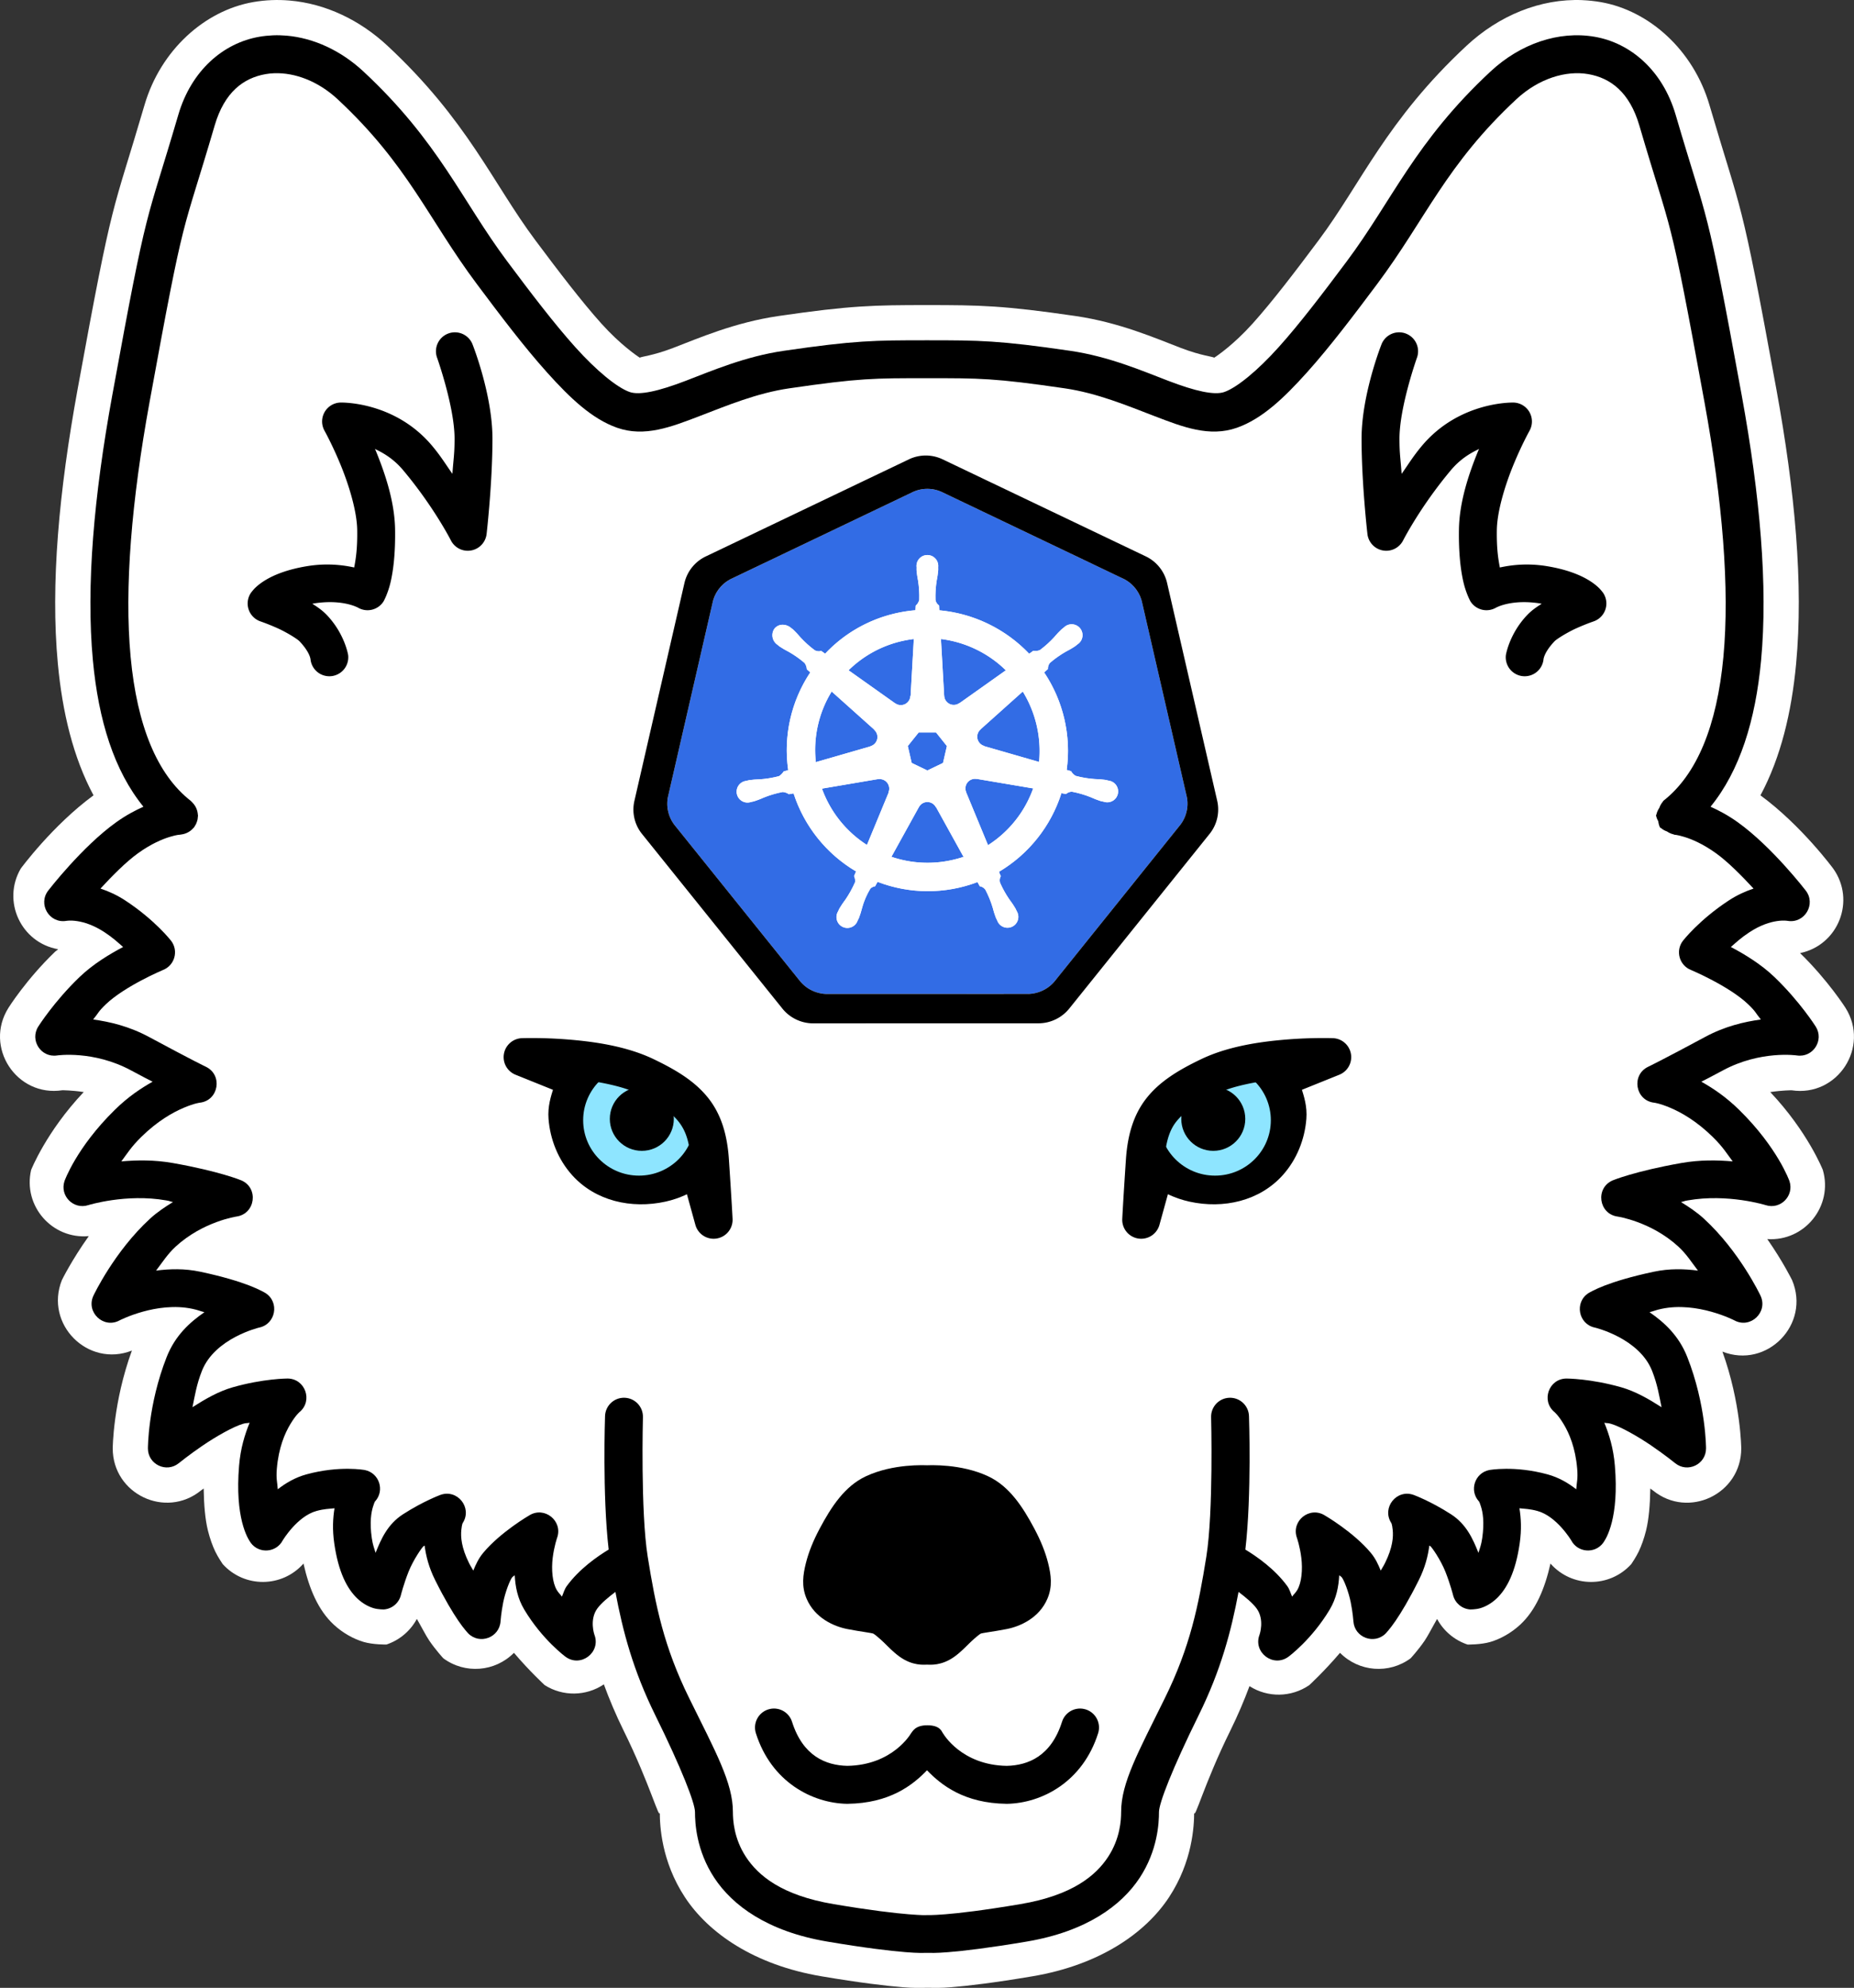 <?xml version="1.0" encoding="UTF-8" standalone="no"?>
<!-- Created with Inkscape (http://www.inkscape.org/) -->

<svg
   width="171.283mm"
   height="183.535mm"
   viewBox="0 0 171.283 183.535"
   version="1.1"
   id="svg1"
   xml:space="preserve"
   xmlns="http://www.w3.org/2000/svg"
   xmlns:svg="http://www.w3.org/2000/svg"><rect x="0" y="0" width="171.283" height="183.535" fill="#333333" stroke="none"/><defs
     id="defs1"><style
       id="style1">.cls-1{fill:#fff}.cls-2{fill:#326ce5}</style></defs><g
     id="g24"
     style="display:inline"
     transform="translate(-19.358,-54.615)"><path
       id="path41"
       style="display:inline;fill:#ffffff;fill-opacity:1;stroke:none;stroke-width:3.5;stroke-linecap:round;stroke-linejoin:round;stroke-dasharray:none;stroke-opacity:1"
       d="m 165.56,54.627 c -3.914,-0.163 -7.731,1.438 -10.707,4.205 -7.399,6.881 -9.752,12.725 -13.666,17.959 -2.157,2.884 -4.269,5.656 -6.109,7.703 -1.735,1.931 -3.307,3.002 -3.553,3.149 -0.079,-0.103 -1.168,-0.174 -3.057,-0.897 -2.381,-0.911 -5.681,-2.359 -9.758,-2.955 -6.655,-0.973 -8.843,-1.008 -13.711,-1.008 -4.868,0 -7.056,0.035 -13.711,1.008 -4.076,0.596 -7.377,2.044 -9.758,2.955 -1.889,0.723 -2.978,0.794 -3.056,0.897 -0.245,-0.147 -1.818,-1.218 -3.553,-3.149 -1.84,-2.047 -3.952,-4.819 -6.109,-7.703 -3.915,-5.234 -6.267,-11.078 -13.666,-17.959 -2.55,-2.372 -5.721,-3.887 -9.039,-4.168 -1.106,-0.094 -2.228,-0.052 -3.35,0.143 -4.487,0.777 -8.563,4.439 -10.046,9.498 -3.045,10.389 -2.836,7.9 -6.184,26.25 -1.72,9.429 -2.512,17.983 -1.825,25.338 0.418,4.476 1.413,8.647 3.295,12.153 -3.784,2.771 -6.719,6.759 -6.719,6.759 -1.761,3.009 0.021,6.851 3.455,7.451 -0.093,0.086 -0.191,0.138 -0.283,0.226 -2.669,2.562 -4.307,5.178 -4.307,5.178 -2.289,3.623 0.741,8.259 4.979,7.615 0,0 0.846,-0.002 1.971,0.166 -3.472,3.668 -4.86,7.193 -4.86,7.193 -0.769,3.32 1.935,6.419 5.328,6.108 -1.588,2.224 -2.487,4.062 -2.487,4.062 -1.618,4.065 2.395,8.101 6.469,6.506 -1.752,4.797 -1.771,9.037 -1.771,9.037 9.41e-4,4.209 4.885,6.534 8.152,3.881 0,0 0.224,-0.163 0.25,-0.183 0.023,1.514 0.138,2.865 0.394,3.889 0.192,0.768 0.429,1.407 0.672,1.92 0.242,0.513 0.689,1.166 0.689,1.166 2.003,2.22 5.493,2.198 7.467,-0.046 0.529,2.344 1.361,4.305 2.789,5.634 0.859,0.8 1.868,1.336 2.756,1.6 0.888,0.264 2.117,0.244 2.117,0.244 1.204,-0.403 2.209,-1.248 2.812,-2.365 0.378,0.648 0.842,1.555 1.139,1.991 0.612,0.898 1.308,1.646 1.308,1.646 1.999,1.473 4.775,1.257 6.522,-0.508 1.483,1.741 2.842,2.984 2.842,2.984 1.674,1.061 3.818,1.033 5.464,-0.072 0.508,1.383 1.105,2.805 1.835,4.285 2.432,4.927 3.334,8.415 3.334,7.5 0,1.259 0.144,4.559 2.32,7.867 2.176,3.309 6.402,6.253 12.611,7.301 3.609,0.609 5.974,0.885 7.518,1.01 1.046,0.084 1.355,0.056 2.259,0.054 0.904,-0.001 1.187,0.028 2.21,-0.054 1.544,-0.125 3.908,-0.401 7.517,-1.01 6.209,-1.048 10.436,-3.992 12.612,-7.301 2.176,-3.309 2.32,-6.609 2.32,-7.867 0,0.915 0.902,-2.573 3.334,-7.5 0.701,-1.42 1.283,-2.789 1.777,-4.12 1.692,1.08 3.867,1.043 5.522,-0.093 0,0 1.359,-1.243 2.842,-2.984 1.746,1.765 4.523,1.981 6.521,0.508 0,0 0.697,-0.748 1.309,-1.646 0.297,-0.435 0.761,-1.342 1.138,-1.99 0.603,1.117 1.609,1.962 2.813,2.365 0,0 1.23,0.019 2.117,-0.244 0.888,-0.264 1.897,-0.8 2.756,-1.599 1.428,-1.329 2.26,-3.291 2.789,-5.635 1.975,2.244 5.464,2.266 7.467,0.047 0,0 0.447,-0.653 0.689,-1.166 0.242,-0.513 0.48,-1.151 0.672,-1.92 0.256,-1.024 0.372,-2.374 0.395,-3.889 0.026,0.021 0.25,0.183 0.25,0.183 3.268,2.653 8.152,0.328 8.152,-3.881 0,0 -0.023,-4.186 -1.74,-8.943 4.122,1.622 8.161,-2.52 6.437,-6.6 0,0 -0.831,-1.695 -2.291,-3.789 3.461,0.228 6.097,-3.049 5.133,-6.38 0,0 -1.388,-3.525 -4.859,-7.193 1.125,-0.168 1.97,-0.166 1.97,-0.166 4.237,0.644 7.268,-3.992 4.979,-7.615 0,0 -1.608,-2.533 -4.193,-5.051 3.541,-0.731 5.161,-4.863 3.058,-7.805 0,0 -2.935,-3.987 -6.719,-6.759 1.883,-3.506 2.877,-7.677 3.295,-12.153 0.687,-7.355 -0.104,-15.909 -1.824,-25.338 -3.348,-18.35 -3.139,-15.861 -6.184,-26.25 -1.483,-5.06 -5.56,-8.721 -10.047,-9.498 -0.561,-0.097 -1.122,-0.156 -1.681,-0.18 z" /></g><g
     id="layer3"
     style="display:inline"
     transform="translate(-19.358,-54.615)"><path
       id="path1"
       style="stroke-linecap:round;stroke-linejoin:round"
       d="m 44.566,57.877 c -0.42,0.017 -0.838,0.061 -1.253,0.133 -3.321,0.575 -6.28,3.105 -7.483,7.209 -3.074,10.488 -2.762,7.591 -6.105,25.918 -1.688,9.253 -2.428,17.576 -1.785,24.453 0.516,5.522 1.955,10.18 4.669,13.507 -0.766,0.343 -1.596,0.777 -2.519,1.437 -3.151,2.251 -6.262,6.287 -6.262,6.287 -0.992,1.25 0.069,3.067 1.645,2.817 0,0 1.489,-0.297 3.539,1.046 0.778,0.51 1.217,0.929 1.719,1.365 -1.256,0.662 -2.778,1.577 -4.029,2.778 -2.356,2.262 -3.811,4.57 -3.811,4.57 -0.802,1.268 0.259,2.891 1.742,2.666 0,0 3.349,-0.497 6.836,1.381 1.487,0.801 1.161,0.61 1.988,1.041 -1.087,0.613 -2.257,1.387 -3.498,2.605 -3.563,3.497 -4.643,6.573 -4.643,6.573 -0.454,1.362 0.834,2.66 2.199,2.218 0,0 3.501,-1.089 7.201,-0.436 0.457,0.081 0.228,0.074 0.621,0.152 -0.708,0.438 -1.425,0.901 -2.117,1.535 -3.306,3.03 -5.221,7.088 -5.221,7.088 -0.743,1.535 0.924,3.117 2.418,2.296 0,0 3.411,-1.761 6.715,-1.06 0.547,0.116 0.668,0.198 1.112,0.311 -1.358,0.933 -2.71,2.163 -3.49,4.142 -1.741,4.42 -1.731,8.438 -1.731,8.438 8.4e-4,1.473 1.71,2.286 2.854,1.358 0,0 0.937,-0.76 2.187,-1.613 1.25,-0.853 2.865,-1.769 3.748,-2.022 0.352,-0.1 0.288,-0.027 0.608,-0.1 -0.448,1.094 -0.84,2.352 -0.975,3.965 -0.199,2.388 -0.008,4.068 0.277,5.209 0.143,0.571 0.308,1.005 0.457,1.32 0.149,0.315 0.351,0.605 0.351,0.605 0.773,1.03 2.355,0.901 2.951,-0.24 0,0 1.334,-2.225 3.117,-2.711 0.713,-0.194 1.137,-0.191 1.662,-0.248 -0.143,0.903 -0.212,1.937 -0.019,3.266 0.379,2.61 1.17,4.172 2.158,5.092 0.494,0.46 1.027,0.732 1.469,0.864 0.442,0.131 0.955,0.119 0.955,0.119 0.754,-0.055 1.388,-0.589 1.57,-1.322 0,0 0.256,-1.014 0.703,-2.146 0.447,-1.132 1.276,-2.298 1.393,-2.373 0.056,-0.036 0.042,-0.017 0.097,-0.051 0.127,0.956 0.382,2.004 0.979,3.197 0.896,1.792 1.615,2.974 2.131,3.731 0.516,0.757 0.92,1.18 0.92,1.18 1.062,1.063 2.882,0.382 2.984,-1.117 0,0 0.055,-0.794 0.248,-1.758 0.193,-0.963 0.622,-2.063 0.834,-2.317 0.058,-0.069 0.157,-0.107 0.228,-0.181 0.058,1.039 0.252,2.122 0.887,3.18 1.67,2.784 3.806,4.345 3.806,4.345 1.411,1.034 3.299,-0.414 2.666,-2.045 0,0 -0.482,-1.381 0.275,-2.414 0.361,-0.492 1.012,-1.031 1.669,-1.528 0.681,3.636 1.632,7.229 3.681,11.381 2.444,4.952 3.67,8.122 3.67,8.94 0,1.009 0.116,3.543 1.785,6.08 1.669,2.537 4.897,4.948 10.438,5.883 3.538,0.597 5.816,0.862 7.238,0.977 1.215,0.098 1.635,0.068 1.987,0.067 0.352,-0.001 0.757,0.03 1.958,-0.067 1.422,-0.115 3.7,-0.38 7.238,-0.977 5.54,-0.935 8.768,-3.345 10.437,-5.883 1.669,-2.537 1.785,-5.07 1.785,-6.08 0,-0.817 1.226,-3.987 3.67,-8.94 2.049,-4.152 3,-7.745 3.681,-11.381 0.656,0.497 1.308,1.036 1.668,1.528 0.757,1.032 0.275,2.414 0.275,2.414 -0.633,1.631 1.255,3.079 2.666,2.045 0,0 2.136,-1.562 3.806,-4.345 0.634,-1.057 0.829,-2.141 0.887,-3.18 0.071,0.074 0.171,0.112 0.228,0.181 0.212,0.254 0.641,1.353 0.834,2.317 0.193,0.963 0.248,1.758 0.248,1.758 0.103,1.499 1.922,2.18 2.984,1.117 0,0 0.404,-0.423 0.92,-1.18 0.516,-0.757 1.235,-1.938 2.131,-3.731 0.597,-1.193 0.851,-2.242 0.978,-3.197 0.055,0.035 0.042,0.015 0.098,0.051 0.117,0.075 0.945,1.241 1.393,2.373 0.447,1.132 0.703,2.146 0.703,2.146 0.183,0.734 0.816,1.267 1.57,1.322 0,0 0.513,0.013 0.955,-0.119 0.442,-0.131 0.975,-0.404 1.469,-0.864 0.988,-0.92 1.779,-2.482 2.158,-5.092 0.193,-1.329 0.123,-2.363 -0.019,-3.266 0.524,0.057 0.949,0.054 1.662,0.249 1.783,0.486 3.117,2.71 3.117,2.71 0.596,1.141 2.179,1.27 2.951,0.24 0,0 0.203,-0.29 0.351,-0.605 0.149,-0.315 0.315,-0.75 0.457,-1.32 0.285,-1.141 0.476,-2.821 0.277,-5.209 -0.134,-1.613 -0.527,-2.871 -0.975,-3.965 0.32,0.073 0.256,-6.9e-4 0.608,0.1 0.883,0.252 2.498,1.168 3.748,2.022 1.25,0.853 2.187,1.613 2.187,1.613 1.143,0.929 2.853,0.116 2.854,-1.358 0,0 0.011,-4.017 -1.731,-8.438 -0.78,-1.98 -2.132,-3.21 -3.49,-4.142 0.444,-0.112 0.565,-0.195 1.112,-0.311 3.304,-0.701 6.715,1.06 6.715,1.06 1.494,0.82 3.16,-0.762 2.417,-2.296 0,0 -1.914,-4.058 -5.22,-7.088 -0.692,-0.634 -1.409,-1.097 -2.117,-1.535 0.393,-0.078 0.164,-0.072 0.621,-0.152 3.701,-0.653 7.201,0.436 7.201,0.436 1.365,0.442 2.653,-0.857 2.199,-2.218 0,0 -1.079,-3.076 -4.643,-6.573 -1.241,-1.218 -2.412,-1.992 -3.498,-2.605 0.827,-0.431 0.501,-0.24 1.989,-1.041 3.487,-1.878 6.836,-1.381 6.836,-1.381 1.484,0.226 2.545,-1.398 1.743,-2.666 0,0 -1.454,-2.308 -3.811,-4.57 -1.251,-1.201 -2.773,-2.115 -4.029,-2.778 0.502,-0.436 0.94,-0.855 1.719,-1.365 2.05,-1.343 3.539,-1.046 3.539,-1.046 1.576,0.25 2.637,-1.567 1.645,-2.817 0,0 -3.111,-4.036 -6.262,-6.287 -0.923,-0.659 -1.753,-1.094 -2.519,-1.437 2.714,-3.327 4.153,-7.984 4.669,-13.507 0.643,-6.878 -0.098,-15.201 -1.785,-24.453 -3.343,-18.327 -3.031,-15.429 -6.106,-25.918 -1.203,-4.104 -4.161,-6.634 -7.482,-7.209 -3.321,-0.575 -6.866,0.642 -9.619,3.203 -6.973,6.486 -9.09,11.922 -13.279,17.523 -2.165,2.894 -4.313,5.725 -6.295,7.93 -1.982,2.205 -3.869,3.734 -5.019,4.141 -0.916,0.324 -2.7,-0.081 -5.168,-1.026 -2.468,-0.945 -5.51,-2.255 -9.066,-2.775 -6.581,-0.962 -8.373,-0.973 -13.24,-0.973 -4.867,0 -6.66,0.011 -13.24,0.973 -3.556,0.52 -6.598,1.83 -9.067,2.775 C 80.225,90.726 78.442,91.131 77.525,90.807 76.375,90.4 74.488,88.871 72.506,86.666 70.524,84.461 68.376,81.63 66.211,78.736 62.021,73.135 59.905,67.698 52.932,61.213 50.867,59.292 48.356,58.126 45.828,57.906 45.407,57.869 44.986,57.859 44.566,57.877 Z m 0.136,3.499 c 1.894,-0.067 4.048,0.727 5.847,2.4 6.515,6.06 8.373,11.061 12.859,17.058 2.173,2.905 4.36,5.798 6.494,8.172 2.134,2.375 4.145,4.282 6.457,5.099 2.546,0.9 5.021,-0.076 7.584,-1.057 2.563,-0.981 5.326,-2.14 8.322,-2.578 6.501,-0.95 7.868,-0.937 12.734,-0.937 4.866,0 6.233,-0.013 12.735,0.937 2.996,0.438 5.759,1.597 8.322,2.578 2.563,0.981 5.038,1.957 7.584,1.057 2.312,-0.818 4.323,-2.725 6.457,-5.099 2.134,-2.375 4.321,-5.267 6.494,-8.172 4.486,-5.998 6.344,-10.999 12.86,-17.058 2.056,-1.912 4.574,-2.676 6.64,-2.318 2.066,0.358 3.818,1.672 4.719,4.746 3.105,10.595 2.682,7.259 6.021,25.562 1.653,9.062 2.339,17.137 1.744,23.5 -0.595,6.364 -2.454,10.875 -5.553,13.291 -0.016,0.026 -0.031,0.053 -0.045,0.08 -0.143,0.168 -0.253,0.362 -0.324,0.571 -0.126,0.182 -0.217,0.387 -0.267,0.603 -0.013,0.028 -0.025,0.056 -0.037,0.084 0.039,0.193 0.111,0.378 0.211,0.547 0.02,0.198 0.073,0.392 0.158,0.572 0.026,0.016 0.053,0.031 0.08,0.045 0.168,0.142 0.36,0.252 0.568,0.323 0.183,0.127 0.389,0.218 0.606,0.268 0.027,0.013 0.055,0.025 0.083,0.037 0,0 0.215,-0.012 0.899,0.195 0.684,0.207 1.702,0.628 2.92,1.498 1.124,0.803 2.42,2.123 3.487,3.275 -0.728,0.242 -1.505,0.585 -2.291,1.1 -2.761,1.809 -4.238,3.726 -4.238,3.726 -0.706,0.924 -0.33,2.267 0.752,2.691 0,0 3.52,1.479 5.291,3.178 0.717,0.688 0.66,0.783 1.162,1.391 -1.533,0.214 -3.304,0.616 -5.166,1.619 -4.006,2.157 -5.244,2.746 -5.244,2.746 -1.584,0.754 -1.197,3.111 0.545,3.318 0,0 0.48,0.042 1.492,0.469 1.012,0.427 2.424,1.22 3.926,2.693 0.942,0.924 1.302,1.538 1.844,2.258 -1.416,-0.119 -3.007,-0.157 -4.76,0.152 -4.323,0.763 -6.324,1.6 -6.324,1.6 -1.629,0.699 -1.306,3.098 0.45,3.342 0,0 3.085,0.454 5.615,2.773 0.745,0.683 1.223,1.451 1.812,2.217 -1.259,-0.16 -2.616,-0.208 -4.086,0.104 -2.119,0.45 -3.568,0.905 -4.515,1.267 -0.948,0.362 -1.506,0.701 -1.506,0.701 -1.329,0.847 -0.949,2.881 0.596,3.192 0,0 4.08,0.966 5.275,4 0.496,1.26 0.651,2.283 0.871,3.349 -1.151,-0.738 -2.396,-1.461 -3.713,-1.838 -2.825,-0.807 -5.061,-0.811 -5.061,-0.811 -1.634,-7.5e-4 -2.378,2.039 -1.127,3.09 0,0 0.339,0.261 0.852,1.111 0.513,0.85 1.092,2.185 1.254,4.129 0.08,0.962 -0.049,1.249 -0.086,1.894 -0.735,-0.568 -1.584,-1.084 -2.658,-1.377 -3.06,-0.835 -5.383,-0.398 -5.383,-0.398 -1.333,0.267 -1.867,1.885 -0.953,2.892 0,0 0.025,-0.038 0.19,0.475 0.165,0.513 0.333,1.433 0.117,2.924 -0.093,0.64 -0.226,0.944 -0.349,1.353 -0.504,-1.263 -1.102,-2.639 -2.541,-3.565 -1.885,-1.212 -3.442,-1.781 -3.442,-1.781 -1.564,-0.569 -2.964,1.161 -2.082,2.572 0,0 0.084,0.063 0.145,0.67 0.061,0.606 0.011,1.6 -0.721,3.064 -0.171,0.342 -0.232,0.389 -0.387,0.68 -0.227,-0.558 -0.481,-1.118 -0.912,-1.635 -1.611,-1.933 -4.26,-3.463 -4.26,-3.463 -1.407,-0.871 -3.125,0.516 -2.57,2.074 0,0 0.278,0.786 0.408,1.854 0.13,1.068 0.033,2.279 -0.383,2.972 -0.158,0.263 -0.306,0.368 -0.469,0.602 -0.152,-0.33 -0.217,-0.659 -0.455,-0.984 -1.158,-1.579 -2.799,-2.713 -3.865,-3.362 0.59,-5.033 0.336,-12.32 0.336,-12.32 -0.03,-0.967 -0.838,-1.726 -1.805,-1.696 -0.967,0.03 -1.726,0.838 -1.695,1.805 0,0 0.225,8.706 -0.441,12.865 -0.725,4.524 -1.484,8.31 -3.84,13.082 -2.458,4.979 -4.031,7.805 -4.031,10.488 0,0.741 -0.086,2.451 -1.209,4.158 -1.123,1.707 -3.276,3.54 -8.096,4.354 -3.462,0.584 -5.647,0.833 -6.938,0.937 -1.291,0.104 -1.691,0.072 -1.691,0.072 -0.045,0.013 -0.401,0.032 -1.691,-0.072 -1.291,-0.104 -3.476,-0.353 -6.938,-0.937 -4.82,-0.813 -6.973,-2.647 -8.096,-4.354 -1.123,-1.707 -1.209,-3.417 -1.209,-4.158 0,-2.683 -1.574,-5.509 -4.031,-10.488 -2.356,-4.773 -3.115,-8.558 -3.84,-13.082 -0.667,-4.158 -0.441,-12.865 -0.441,-12.865 0.031,-0.967 -0.728,-1.775 -1.695,-1.805 h -5.16e-4 c -0.967,-0.031 -1.775,0.728 -1.805,1.695 0,0 -0.254,7.287 0.336,12.32 -1.066,0.648 -2.707,1.783 -3.865,3.362 -0.238,0.325 -0.304,0.654 -0.455,0.984 -0.163,-0.233 -0.311,-0.338 -0.469,-0.602 -0.416,-0.693 -0.513,-1.905 -0.383,-2.972 0.13,-1.067 0.408,-1.854 0.408,-1.854 0.554,-1.559 -1.164,-2.945 -2.57,-2.074 0,0 -2.649,1.53 -4.26,3.463 -0.431,0.517 -0.685,1.077 -0.912,1.635 -0.155,-0.291 -0.216,-0.338 -0.387,-0.68 -0.732,-1.464 -0.782,-2.458 -0.721,-3.064 0.061,-0.606 0.145,-0.67 0.145,-0.67 0.882,-1.411 -0.518,-3.141 -2.082,-2.572 0,0 -1.557,0.57 -3.442,1.781 -1.439,0.925 -2.037,2.302 -2.541,3.565 -0.123,-0.409 -0.257,-0.714 -0.35,-1.354 -0.216,-1.491 -0.047,-2.41 0.117,-2.923 0.165,-0.513 0.19,-0.475 0.19,-0.475 0.914,-1.007 0.38,-2.626 -0.953,-2.892 0,0 -2.322,-0.436 -5.383,0.398 -1.074,0.293 -1.923,0.809 -2.658,1.377 -0.037,-0.645 -0.166,-0.933 -0.086,-1.894 0.162,-1.944 0.741,-3.279 1.254,-4.129 0.513,-0.85 0.852,-1.111 0.852,-1.111 1.251,-1.051 0.507,-3.091 -1.127,-3.09 0,0 -2.236,0.004 -5.06,0.811 -1.317,0.376 -2.562,1.1 -3.713,1.838 0.22,-1.066 0.375,-2.09 0.871,-3.349 1.195,-3.035 5.276,-4 5.276,-4 1.545,-0.311 1.924,-2.344 0.596,-3.192 0,0 -0.558,-0.339 -1.506,-0.701 -0.948,-0.362 -2.397,-0.818 -4.516,-1.267 -1.47,-0.312 -2.827,-0.264 -4.086,-0.104 0.589,-0.766 1.068,-1.534 1.812,-2.217 2.53,-2.319 5.615,-2.773 5.615,-2.773 1.755,-0.244 2.078,-2.643 0.449,-3.342 0,0 -2.001,-0.837 -6.324,-1.6 -1.753,-0.309 -3.343,-0.27 -4.759,-0.152 0.542,-0.72 0.902,-1.334 1.843,-2.258 1.501,-1.474 2.914,-2.266 3.926,-2.693 1.012,-0.427 1.492,-0.469 1.492,-0.469 1.742,-0.208 2.129,-2.564 0.545,-3.318 0,0 -1.238,-0.589 -5.244,-2.746 -1.862,-1.003 -3.632,-1.405 -5.166,-1.619 0.503,-0.608 0.445,-0.703 1.162,-1.391 1.77,-1.699 5.291,-3.178 5.291,-3.178 1.082,-0.425 1.457,-1.767 0.752,-2.691 0,0 -1.477,-1.917 -4.238,-3.726 -0.786,-0.515 -1.563,-0.858 -2.291,-1.1 1.066,-1.153 2.362,-2.472 3.487,-3.275 1.218,-0.87 2.236,-1.291 2.92,-1.498 0.684,-0.207 0.899,-0.195 0.899,-0.195 0.046,-0.005 0.093,-0.013 0.138,-0.022 0.023,-0.003 0.046,-0.007 0.069,-0.011 0.432,-0.064 0.824,-0.286 1.1,-0.624 0.01,-0.006 0.02,-0.011 0.03,-0.017 0.026,-0.041 0.051,-0.082 0.073,-0.125 0.042,-0.062 0.08,-0.127 0.114,-0.194 0.032,-0.07 0.06,-0.142 0.083,-0.215 0.025,-0.07 0.045,-0.142 0.06,-0.215 0.013,-0.076 0.021,-0.154 0.024,-0.231 0.007,-0.046 0.012,-0.092 0.015,-0.139 -0.004,-0.01 -0.009,-0.02 -0.013,-0.03 -0.02,-0.437 -0.203,-0.85 -0.513,-1.158 -0.016,-0.017 -0.032,-0.033 -0.048,-0.049 -0.032,-0.035 -0.065,-0.069 -0.099,-0.101 -3.098,-2.416 -4.958,-6.927 -5.553,-13.291 -0.595,-6.364 0.091,-14.438 1.744,-23.5 3.339,-18.303 2.916,-14.967 6.021,-25.562 0.901,-3.074 2.653,-4.388 4.719,-4.746 0.258,-0.045 0.523,-0.072 0.794,-0.082 z" /><path
       style="stroke-linecap:round;stroke-linejoin:round"
       d="m 90.33,212.443 c -0.921,0.292 -1.431,1.276 -1.139,2.197 1.43,4.512 5.213,6.454 8.406,6.516 0.019,3.1e-4 0.038,3.1e-4 0.057,0 3.91,-0.051 6.027,-1.727 7.346,-3.096 1.318,1.369 3.436,3.045 7.346,3.096 0.019,3.1e-4 0.038,3.1e-4 0.057,0 3.193,-0.062 6.976,-2.004 8.406,-6.516 0.292,-0.921 -0.218,-1.905 -1.139,-2.197 -0.921,-0.292 -1.905,0.217 -2.197,1.139 -1.006,3.175 -3.121,4.023 -5.105,4.07 -4.216,-0.067 -5.877,-2.988 -5.877,-2.988 -0.006,-0.005 -0.013,-0.011 -0.019,-0.016 -0.139,-0.233 -0.309,-0.744 -1.456,-0.743 -1.147,0.002 -1.355,0.597 -1.504,0.758 0,0 -1.661,2.921 -5.877,2.988 -1.984,-0.047 -4.099,-0.896 -5.105,-4.07 -0.292,-0.921 -1.276,-1.431 -2.197,-1.139 z"
       id="path7" /><path
       style="display:inline;stroke-linecap:round;stroke-linejoin:round"
       d="m 99.355,179.273 c -1.956,0.914 -3.199,2.812 -4.293,4.875 -0.547,1.031 -0.994,2.102 -1.256,3.16 -0.262,1.058 -0.42,2.127 0.072,3.275 0.765,1.784 2.513,2.553 3.764,2.797 1.251,0.244 2.261,0.352 2.41,0.428 0.068,0.034 0.491,0.359 0.92,0.773 0.429,0.414 0.877,0.9 1.477,1.336 1.214,0.883 2.272,0.75 2.551,0.75 0.279,2e-5 1.337,0.133 2.551,-0.75 0.599,-0.436 1.047,-0.922 1.477,-1.336 0.429,-0.414 0.852,-0.739 0.92,-0.773 0.149,-0.075 1.159,-0.184 2.41,-0.428 1.251,-0.244 2.999,-1.013 3.764,-2.797 0.492,-1.148 0.334,-2.217 0.072,-3.275 -0.262,-1.058 -0.709,-2.129 -1.256,-3.16 -1.094,-2.063 -2.337,-3.961 -4.293,-4.875 -2.529,-1.182 -5.435,-1.015 -5.632,-1.015 -0.197,1.6e-4 -3.121,-0.17 -5.657,1.015 z"
       id="path17"
       transform="translate(0,11.642)" /><path
       style="stroke-linecap:round;stroke-linejoin:round"
       d="m 60.766,85.41 a 1.75,1.75 0 0 0 -1.02,2.254 c 0,0 1.607,4.52 1.607,7.453 0,1.469 -0.104,1.85 -0.199,3.246 -0.618,-0.873 -1.062,-1.62 -1.871,-2.584 -3.497,-4.166 -8.486,-3.998 -8.486,-3.998 a 1.75,1.75 0 0 0 -1.459,2.602 c 0,0 0.743,1.332 1.504,3.191 0.761,1.86 1.489,4.24 1.516,5.971 0.027,1.744 -0.134,2.705 -0.279,3.463 -1.117,-0.244 -2.591,-0.408 -4.338,-0.123 -1.804,0.295 -3.036,0.793 -3.855,1.287 -0.41,0.247 -0.714,0.491 -0.934,0.701 -0.219,0.21 -0.42,0.488 -0.42,0.488 a 1.75,1.75 0 0 0 0.893,2.627 c 0,0 0.719,0.244 1.57,0.627 0.852,0.383 1.832,0.994 2.033,1.207 1.007,1.064 1.02,1.695 1.02,1.695 A 1.75,1.75 0 0 0 50,117.039 a 1.75,1.75 0 0 0 1.52,-1.953 c 0,0 -0.307,-1.932 -1.949,-3.668 -0.416,-0.439 -0.883,-0.76 -1.354,-1.053 0.047,-0.008 0.04,-0.019 0.088,-0.027 2.736,-0.447 4.168,0.402 4.168,0.402 a 1.75,1.75 0 0 0 2.328,-0.613 c 0,0 0.394,-0.706 0.639,-1.754 0.245,-1.048 0.453,-2.612 0.418,-4.881 -0.04,-2.568 -0.932,-5.183 -1.775,-7.242 -0.043,-0.105 -0.043,-0.08 -0.086,-0.182 0.863,0.406 1.767,0.96 2.607,1.961 2.834,3.375 4.41,6.479 4.41,6.479 a 1.75,1.75 0 0 0 3.299,-0.594 c 0,0 0.541,-4.683 0.541,-8.797 0,-4.078 -1.832,-8.686 -1.832,-8.686 a 1.75,1.75 0 0 0 -2.256,-1.021 z m 88.469,0 a 1.75,1.75 0 0 0 -2.256,1.021 c 0,0 -1.832,4.607 -1.832,8.686 -1e-5,4.114 0.541,8.797 0.541,8.797 a 1.75,1.75 0 0 0 3.299,0.594 c 0,0 1.577,-3.103 4.41,-6.479 0.84,-1.001 1.745,-1.555 2.607,-1.961 -0.043,0.102 -0.043,0.077 -0.086,0.182 -0.843,2.059 -1.736,4.674 -1.775,7.242 -0.035,2.269 0.173,3.833 0.418,4.881 0.245,1.048 0.639,1.754 0.639,1.754 a 1.75,1.75 0 0 0 2.328,0.613 c 0,0 1.432,-0.849 4.168,-0.402 0.048,0.008 0.041,0.019 0.088,0.027 -0.47,0.292 -0.938,0.613 -1.354,1.053 -1.642,1.736 -1.949,3.668 -1.949,3.668 a 1.75,1.75 0 0 0 1.52,1.953 1.75,1.75 0 0 0 1.953,-1.521 c 0,0 0.013,-0.631 1.02,-1.695 0.201,-0.213 1.182,-0.824 2.033,-1.207 0.852,-0.383 1.57,-0.627 1.57,-0.627 a 1.75,1.75 0 0 0 0.893,-2.627 c 0,0 -0.201,-0.278 -0.42,-0.488 -0.219,-0.21 -0.524,-0.454 -0.934,-0.701 -0.82,-0.494 -2.051,-0.993 -3.855,-1.287 -1.747,-0.285 -3.221,-0.121 -4.338,0.123 -0.146,-0.758 -0.306,-1.719 -0.279,-3.463 0.027,-1.731 0.754,-4.111 1.516,-5.971 0.761,-1.86 1.504,-3.191 1.504,-3.191 a 1.75,1.75 0 0 0 -1.459,-2.602 c 0,0 -4.989,-0.168 -8.486,3.998 -0.809,0.964 -1.253,1.711 -1.871,2.584 -0.095,-1.396 -0.199,-1.777 -0.199,-3.246 0,-2.933 1.607,-7.453 1.607,-7.453 a 1.75,1.75 0 0 0 -1.02,-2.254 z"
       id="path9" /><g
       id="g5"
       style="display:inline"><path
         style="display:inline;stroke-linecap:round;stroke-linejoin:round"
         d="m 75.188,149.801 c -0.628,0.024 -1.184,0.412 -1.424,0.992 0,0 -0.249,0.601 -0.484,1.355 -0.236,0.755 -0.521,1.601 -0.438,2.664 0.136,1.734 0.811,3.457 2.02,4.791 1.956,2.161 4.991,2.868 7.912,2.223 2.491,-0.55 3.889,-2.053 3.889,-2.053 0.318,-0.36 0.458,-0.842 0.383,-1.316 -0.403,-2.542 -1.073,-4.908 -2.996,-6.547 -1.923,-1.639 -4.748,-2.265 -8.861,-2.109 z m 59.598,0 c -4.113,-0.156 -6.938,0.471 -8.861,2.109 -1.923,1.639 -2.595,4.005 -2.998,6.547 -0.075,0.474 0.066,0.957 0.385,1.316 0,0 1.397,1.502 3.889,2.053 2.921,0.645 5.956,-0.062 7.912,-2.223 1.208,-1.334 1.884,-3.057 2.02,-4.791 0.083,-1.063 -0.202,-1.909 -0.438,-2.664 -0.236,-0.755 -0.484,-1.355 -0.484,-1.355 -0.24,-0.58 -0.796,-0.968 -1.424,-0.992 z"
         id="path19"
         transform="matrix(1.089,0,0,1.089,-9.291,-10.673)" /><path
         id="path4"
         d="m 83.546,158.043 c 0,2.825 -2.309,5.115 -5.156,5.115 -2.848,0 -5.156,-2.29 -5.156,-5.115 0,-2.825 2.309,-5.115 5.156,-5.115 2.848,0 5.156,2.29 5.156,5.115 z m 42.907,0 c 0,2.825 2.309,5.115 5.156,5.115 2.848,0 5.156,-2.29 5.156,-5.115 0,-2.825 -2.309,-5.115 -5.156,-5.115 -2.848,0 -5.156,2.29 -5.156,5.115 z"
         style="display:inline;fill:#8ee5ff;stroke-width:8.29;stroke-linecap:round;stroke-linejoin:round" /><path
         id="path4-36"
         transform="matrix(0.445,0,0,0.445,43.769,87.591)"
         d="m 85.034,158.043 c 0,3.661 -2.975,6.628 -6.644,6.628 -3.669,0 -6.644,-2.967 -6.644,-6.628 0,-3.661 2.975,-6.628 6.644,-6.628 3.669,0 6.644,2.967 6.644,6.628 z m 105.351,0 c 0,3.661 2.975,6.628 6.644,6.628 3.669,0 6.644,-2.967 6.644,-6.628 0,-3.661 -2.975,-6.628 -6.644,-6.628 -3.669,0 -6.644,2.967 -6.644,6.628 z"
         style="display:inline;fill:#000000;stroke-width:8.29;stroke-linecap:round;stroke-linejoin:round" /><path
         style="display:inline;stroke-linecap:round;stroke-linejoin:round"
         d="m 70.547,147.945 a 1.608,1.608 0 0 0 -0.539,3.098 l 4.34,1.748 a 1.608,1.608 0 0 0 2.092,-0.889 1.608,1.608 0 0 0 0.061,-0.32 c 1.397,0.23 2.777,0.536 3.812,1.029 1.852,0.882 2.926,1.638 3.547,2.432 0.597,0.764 0.899,1.689 1.021,3.25 a 1.608,1.608 0 0 0 -0.758,1.338 l 1.146,4.148 a 1.608,1.608 0 0 0 3.154,-0.506 c 0,0 -0.063,-1.323 -0.311,-5.043 -0.136,-2.036 -0.624,-3.765 -1.721,-5.168 -1.096,-1.403 -2.653,-2.379 -4.699,-3.354 -2.287,-1.089 -5.012,-1.472 -7.221,-1.65 -2.208,-0.178 -3.926,-0.113 -3.926,-0.113 z m 68.812,0 c 0,0 -1.717,-0.065 -3.926,0.113 -2.208,0.178 -4.934,0.561 -7.221,1.65 -2.046,0.974 -3.601,1.951 -4.697,3.354 -1.096,1.403 -1.587,3.132 -1.723,5.168 -0.248,3.72 -0.311,5.043 -0.311,5.043 a 1.608,1.608 0 0 0 3.154,0.506 l 1.146,-4.148 a 1.608,1.608 0 0 0 -0.689,-1.76 c 0.147,-1.269 0.422,-2.146 0.955,-2.828 0.621,-0.794 1.695,-1.55 3.547,-2.432 1.089,-0.518 2.553,-0.83 4.021,-1.059 a 1.608,1.608 0 0 0 -0.148,0.35 1.608,1.608 0 0 0 2.092,0.889 l 4.34,-1.748 a 1.608,1.608 0 0 0 -0.541,-3.098 z"
         id="path5-3-1"
         transform="matrix(1.089,0,0,1.089,-9.255,-10.645)" /></g></g><g
     id="layer4"
     style="display:inline"
     transform="translate(-19.358,-54.615)"><g
       id="g10"
       transform="matrix(0.237,0,0,0.237,77.747,96.567)"><path
         d="m 134.358,126.466 a 3.59,3.59 0 0 0 -0.855,-0.065 3.685,3.685 0 0 0 -1.425,0.37 3.725,3.725 0 0 0 -1.803,4.825 l -0.026,0.037 8.528,20.603 a 43.53,43.53 0 0 0 17.595,-22.102 l -21.976,-3.714 z m -34.194,2.92 a 3.72,3.72 0 0 0 -3.568,-2.894 3.656,3.656 0 0 0 -0.733,0.065 l -0.037,-0.045 -21.785,3.698 a 43.695,43.695 0 0 0 17.54,21.946 l 8.442,-20.4 -0.066,-0.08 a 3.683,3.683 0 0 0 0.207,-2.29 z m 18.245,8 a 3.718,3.718 0 0 0 -6.557,0.008 h -0.018 l -10.713,19.372 a 43.637,43.637 0 0 0 23.815,1.225 q 2.197,-0.5 4.292,-1.2 L 118.49,137.385 Z m 33.914,-45 -16.483,14.753 0.009,0.047 a 3.725,3.725 0 0 0 1.46,6.395 l 0.02,0.089 21.35,6.15 A 44.278,44.278 0 0 0 152.323,92.388 Z M 121.7,94.039 a 3.725,3.725 0 0 0 5.913,2.84 l 0.065,0.027 18.036,-12.788 a 43.85,43.85 0 0 0 -25.287,-12.19 l 1.253,22.105 z m -19.1,2.921 a 3.72,3.72 0 0 0 5.904,-2.85 l 0.092,-0.043 1.253,-22.14 a 44.682,44.682 0 0 0 -4.501,0.776 43.467,43.467 0 0 0 -20.937,11.409 l 18.154,12.869 z m -9.678,16.729 a 3.72,3.72 0 0 0 1.462,-6.396 l 0.018,-0.088 -16.574,-14.824 a 43.454,43.454 0 0 0 -6.168,27.51 l 21.245,-6.13 z m 16.098,6.512 6.114,2.94 6.096,-2.934 1.514,-6.581 -4.219,-5.276 h -6.79 l -4.231,5.268 z"
         class="cls-2"
         id="path1-6" /><path
         d="M 216.208,133.167 198.786,57.492 c -0.949,-3.964 -3.625,-7.294 -7.293,-9.073 l -70.521,-33.67 c -3.702,-1.766 -8.003,-1.766 -11.705,0 L 38.76,48.437 c -3.669,1.778 -6.346,5.107 -7.295,9.072 l -17.394,75.673 c -0.429,1.913 -0.43,3.897 -0.004,5.81 0.126,0.583 0.29,1.157 0.491,1.718 0.34,0.958 0.791,1.873 1.343,2.726 0.239,0.365 0.491,0.72 0.765,1.064 l 48.804,60.678 c 0.213,0.264 0.448,0.505 0.681,0.75 0.766,0.815 1.63,1.532 2.574,2.133 1.193,0.751 2.494,1.317 3.857,1.677 1.118,0.306 2.271,0.465 3.43,0.473 h 0.759 l 77.504,-0.018 c 0.471,-0.002 0.942,-0.03 1.41,-0.083 0.672,-0.076 1.336,-0.202 1.989,-0.378 0.468,-0.123 0.929,-0.271 1.381,-0.442 0.353,-0.135 0.705,-0.27 1.045,-0.433 0.509,-0.244 1.003,-0.518 1.479,-0.822 1.228,-0.772 2.321,-1.74 3.237,-2.865 l 1.488,-1.85 47.299,-58.84 c 0.907,-1.137 1.619,-2.416 2.108,-3.785 0.204,-0.563 0.371,-1.139 0.5,-1.724 0.427,-1.913 0.426,-3.897 -0.004,-5.81 z m -73.147,29.432 c 0.198,0.582 0.433,1.151 0.703,1.703 -0.431,0.755 -0.549,1.649 -0.327,2.49 1.026,2.35 2.279,4.594 3.742,6.7 0.819,1.077 1.574,2.2 2.263,3.364 0.17,0.315 0.392,0.803 0.553,1.136 1.286,2.15 0.438,4.94 -1.826,6.01 -2.265,1.071 -4.959,-0.045 -5.804,-2.403 -0.161,-0.33 -0.385,-0.77 -0.522,-1.082 -0.482,-1.265 -0.891,-2.556 -1.225,-3.868 -0.732,-2.454 -1.702,-4.831 -2.896,-7.097 -0.519,-0.701 -1.293,-1.17 -2.154,-1.307 -0.135,-0.233 -0.635,-1.15 -0.903,-1.623 -12.554,4.754 -26.419,4.719 -38.948,-0.1 l -0.955,1.73 c -0.682,0.106 -1.316,0.415 -1.819,0.887 -1.439,2.362 -2.539,4.914 -3.268,7.582 -0.331,1.312 -0.737,2.603 -1.218,3.868 -0.135,0.31 -0.361,0.744 -0.522,1.073 v 0.009 l -0.007,0.008 c -0.843,2.362 -3.542,3.479 -5.808,2.403 -2.266,-1.075 -3.107,-3.872 -1.811,-6.019 0.159,-0.335 0.372,-0.82 0.54,-1.135 0.688,-1.167 1.444,-2.293 2.262,-3.373 1.489,-2.162 2.768,-4.461 3.82,-6.866 0.112,-0.815 -0.019,-1.646 -0.376,-2.387 l 0.768,-1.84 C 75.772,155.645 67.115,144.836 62.985,132.075 l -1.839,0.313 c -0.714,-0.506 -1.555,-0.803 -2.428,-0.855 -2.516,0.482 -4.98,1.207 -7.356,2.165 -1.234,0.555 -2.498,1.039 -3.787,1.45 -0.305,0.084 -0.745,0.168 -1.093,0.244 -0.028,0.01 -0.052,0.022 -0.08,0.029 -0.022,0.003 -0.043,0.005 -0.065,0.006 -2.371,0.78 -4.899,-0.649 -5.454,-3.083 -0.555,-2.434 1.105,-4.817 3.58,-5.141 l 0.061,-0.015 0.037,-0.01 c 0.353,-0.083 0.805,-0.2 1.127,-0.262 1.343,-0.186 2.695,-0.295 4.05,-0.326 2.556,-0.167 5.089,-0.583 7.564,-1.242 0.733,-0.467 1.353,-1.092 1.814,-1.83 l 1.767,-0.516 c -1.917,-13.319 1.15,-26.876 8.613,-38.073 l -1.353,-1.206 c -0.049,-0.875 -0.343,-1.719 -0.848,-2.436 -1.944,-1.671 -4.046,-3.148 -6.277,-4.41 -1.205,-0.614 -2.373,-1.297 -3.499,-2.046 -0.256,-0.191 -0.596,-0.478 -0.874,-0.704 l -0.063,-0.044 c -1.998,-1.435 -2.462,-4.216 -1.038,-6.222 0.82,-1.004 2.069,-1.556 3.363,-1.488 1.074,0.046 2.105,0.435 2.942,1.11 0.287,0.225 0.68,0.526 0.935,0.745 0.982,0.929 1.911,1.914 2.78,2.95 1.725,1.895 3.631,3.617 5.69,5.142 0.772,0.406 1.672,0.493 2.507,0.243 0.503,0.367 1.01,0.727 1.522,1.082 7.416,-7.883 17.02,-13.37 27.577,-15.755 2.513,-0.569 5.062,-0.961 7.63,-1.173 l 0.1,-1.784 c 0.656,-0.583 1.131,-1.34 1.37,-2.184 0.092,-2.561 -0.065,-5.124 -0.47,-7.654 -0.268,-1.326 -0.461,-2.666 -0.576,-4.014 -0.011,-0.307 0.006,-0.731 0.01,-1.081 0,-0.04 -0.01,-0.08 -0.01,-0.118 -0.254,-2.499 1.707,-4.669 4.218,-4.671 2.511,-0.001 4.474,2.168 4.223,4.667 0,0.37 0.022,0.86 0.009,1.2 -0.116,1.348 -0.309,2.688 -0.579,4.013 -0.407,2.53 -0.567,5.095 -0.478,7.656 0.167,0.856 0.662,1.613 1.379,2.11 0.015,0.305 0.065,1.323 0.102,1.884 13.342,1.213 25.79,7.228 35.032,16.927 l 1.606,-1.147 c 0.863,0.148 1.749,0.052 2.56,-0.278 2.059,-1.527 3.965,-3.252 5.69,-5.148 0.871,-1.036 1.802,-2.021 2.787,-2.95 0.259,-0.222 0.65,-0.52 0.936,-0.746 1.794,-1.769 4.726,-1.593 6.296,0.377 1.57,1.97 1.087,4.867 -1.038,6.221 -0.283,0.229 -0.657,0.548 -0.929,0.75 -1.129,0.749 -2.3,1.432 -3.507,2.046 -2.23,1.263 -4.333,2.74 -6.277,4.41 -0.566,0.663 -0.85,1.52 -0.792,2.39 -0.235,0.216 -1.06,0.947 -1.497,1.343 7.484,11.157 10.613,24.672 8.792,37.983 l 1.704,0.496 c 0.426,0.766 1.056,1.4 1.82,1.83 2.476,0.66 5.011,1.077 7.568,1.246 1.354,0.031 2.705,0.139 4.046,0.324 0.355,0.065 0.868,0.207 1.23,0.29 2.475,0.325 4.133,2.709 3.578,5.143 -0.556,2.434 -3.085,3.861 -5.456,3.08 l -0.061,-0.008 c -0.028,-0.007 -0.054,-0.022 -0.083,-0.03 -0.348,-0.075 -0.785,-0.151 -1.09,-0.231 -1.289,-0.414 -2.553,-0.902 -3.785,-1.462 -2.378,-0.959 -4.844,-1.684 -7.363,-2.165 -0.872,-0.028 -1.72,0.287 -2.362,0.877 -0.6,-0.114 -1.201,-0.219 -1.804,-0.316 -4.081,12.84 -12.739,23.733 -24.328,30.605 z"
         class="cls-2"
         id="path2-7" /><path
         d="M 225.407,135.107 206.4,52.547 a 14.838,14.838 0 0 0 -7.958,-9.9 L 121.507,5.917 a 14.825,14.825 0 0 0 -12.771,0 L 31.808,42.669 a 14.838,14.838 0 0 0 -7.961,9.895 L 4.873,135.129 a 14.668,14.668 0 0 0 1.995,11.185 c 0.261,0.4 0.538,0.788 0.838,1.162 l 53.246,66.205 a 14.98,14.98 0 0 0 11.499,5.487 l 85.387,-0.02 a 14.986,14.986 0 0 0 11.5,-5.48 l 53.227,-66.211 a 14.72,14.72 0 0 0 2.842,-12.347 z m -9.197,3.866 a 13.677,13.677 0 0 1 -0.498,1.723 13.184,13.184 0 0 1 -2.11,3.786 l -47.299,58.838 -1.486,1.852 a 13.305,13.305 0 0 1 -3.24,2.865 13.945,13.945 0 0 1 -1.474,0.822 q -0.513,0.237 -1.045,0.43 a 13.873,13.873 0 0 1 -1.383,0.445 13.473,13.473 0 0 1 -1.989,0.379 12.988,12.988 0 0 1 -1.41,0.082 l -77.504,0.018 h -0.76 a 13.298,13.298 0 0 1 -3.429,-0.472 13.925,13.925 0 0 1 -3.855,-1.679 13.424,13.424 0 0 1 -2.576,-2.132 c -0.233,-0.246 -0.468,-0.487 -0.68,-0.75 L 16.667,144.501 q -0.408,-0.514 -0.765,-1.066 a 13.102,13.102 0 0 1 -1.343,-2.726 13.505,13.505 0 0 1 -0.491,-1.719 13.315,13.315 0 0 1 0.004,-5.809 L 31.466,57.506 a 13.598,13.598 0 0 1 7.295,-9.07 l 70.508,-33.685 a 13.589,13.589 0 0 1 11.705,0 l 70.519,33.67 a 13.602,13.602 0 0 1 7.293,9.073 l 17.422,75.674 a 13.282,13.282 0 0 1 0.002,5.807 z"
         class="cls-1"
         id="path3-5"
         style="fill:#000000;fill-opacity:1" /><path
         d="M 228.136,135.04 208.553,49.977 A 15.288,15.288 0 0 0 200.353,39.776 L 121.085,1.933 a 15.275,15.275 0 0 0 -13.158,0 L 28.666,39.799 a 15.288,15.288 0 0 0 -8.202,10.195 L 0.915,135.063 A 15.113,15.113 0 0 0 2.97,146.587 c 0.269,0.412 0.554,0.812 0.863,1.197 l 54.861,68.213 a 15.434,15.434 0 0 0 11.848,5.653 l 87.976,-0.021 a 15.44,15.44 0 0 0 11.849,-5.646 l 54.841,-68.219 a 15.166,15.166 0 0 0 2.928,-12.721 z m -9.476,3.983 a 14.092,14.092 0 0 1 -0.513,1.775 13.584,13.584 0 0 1 -2.174,3.901 l -48.733,60.622 -1.531,1.908 a 13.708,13.708 0 0 1 -3.338,2.952 14.368,14.368 0 0 1 -1.519,0.847 q -0.529,0.244 -1.077,0.443 a 14.294,14.294 0 0 1 -1.425,0.459 13.882,13.882 0 0 1 -2.049,0.39 13.382,13.382 0 0 1 -1.453,0.085 l -79.854,0.019 h -0.783 a 13.701,13.701 0 0 1 -3.533,-0.486 14.347,14.347 0 0 1 -3.972,-1.73 13.831,13.831 0 0 1 -2.654,-2.197 c -0.24,-0.253 -0.482,-0.502 -0.701,-0.773 L 13.066,144.719 q -0.42,-0.53 -0.788,-1.098 a 13.499,13.499 0 0 1 -1.384,-2.809 13.915,13.915 0 0 1 -0.506,-1.771 13.719,13.719 0 0 1 0.004,-5.985 L 28.314,55.086 a 14.01,14.01 0 0 1 7.516,-9.345 L 108.476,11.035 a 14.001,14.001 0 0 1 12.06,0 l 72.657,34.691 a 14.014,14.014 0 0 1 7.514,9.348 l 17.95,77.969 a 13.685,13.685 0 0 1 0.002,5.983 z"
         class="cls-1"
         id="path3-5-7"
         style="fill:#000000;fill-opacity:1;stroke-width:1.03" /><path
         d="m 185.814,127.106 c -0.36,-0.083 -0.874,-0.225 -1.227,-0.29 a 35.642,35.642 0 0 0 -4.046,-0.326 39.464,39.464 0 0 1 -7.57,-1.242 4.745,4.745 0 0 1 -1.82,-1.832 l -1.704,-0.496 a 54.837,54.837 0 0 0 -8.79,-37.983 c 0.436,-0.396 1.262,-1.127 1.495,-1.342 a 3.338,3.338 0 0 1 0.792,-2.39 39.495,39.495 0 0 1 6.277,-4.41 35.095,35.095 0 0 0 3.507,-2.046 c 0.272,-0.202 0.644,-0.522 0.929,-0.75 a 4.242,4.242 0 1 0 -5.256,-6.6 c -0.288,0.227 -0.68,0.525 -0.936,0.747 a 35.004,35.004 0 0 0 -2.789,2.95 39.533,39.533 0 0 1 -5.69,5.148 4.69,4.69 0 0 1 -2.56,0.278 l -1.606,1.147 A 55.309,55.309 0 0 0 119.788,60.742 c -0.039,-0.561 -0.087,-1.577 -0.102,-1.884 a 3.344,3.344 0 0 1 -1.377,-2.11 39.533,39.533 0 0 1 0.478,-7.656 35.112,35.112 0 0 0 0.575,-4.012 c 0.013,-0.34 -0.007,-0.834 -0.007,-1.201 a 4.242,4.242 0 1 0 -8.441,0.004 c 0,0.04 0.009,0.078 0.01,0.118 -0.004,0.35 -0.021,0.774 -0.01,1.08 a 35.476,35.476 0 0 0 0.576,4.015 39.475,39.475 0 0 1 0.47,7.654 4.601,4.601 0 0 1 -1.37,2.182 l -0.1,1.786 a 55.052,55.052 0 0 0 -7.63,1.173 54.289,54.289 0 0 0 -27.574,15.754 q -0.77,-0.531 -1.526,-1.082 a 3.333,3.333 0 0 1 -2.506,-0.243 39.383,39.383 0 0 1 -5.69,-5.141 35.255,35.255 0 0 0 -2.777,-2.95 c -0.257,-0.22 -0.65,-0.52 -0.938,-0.75 a 5.03,5.03 0 0 0 -2.942,-1.11 4.066,4.066 0 0 0 -3.363,1.49 4.473,4.473 0 0 0 1.038,6.222 l 0.065,0.046 c 0.276,0.226 0.616,0.515 0.872,0.702 a 35.256,35.256 0 0 0 3.499,2.048 39.367,39.367 0 0 1 6.276,4.412 4.69,4.69 0 0 1 0.849,2.434 l 1.351,1.208 a 54.613,54.613 0 0 0 -8.611,38.073 l -1.767,0.514 a 5.835,5.835 0 0 1 -1.814,1.827 39.39,39.39 0 0 1 -7.565,1.247 35.266,35.266 0 0 0 -4.049,0.326 c -0.324,0.06 -0.774,0.174 -1.127,0.262 l -0.037,0.008 -0.06,0.018 a 4.236,4.236 0 1 0 1.875,8.224 l 0.063,-0.01 c 0.028,-0.006 0.052,-0.02 0.08,-0.025 0.348,-0.08 0.786,-0.163 1.092,-0.246 a 35.59,35.59 0 0 0 3.786,-1.451 39.527,39.527 0 0 1 7.358,-2.165 4.68,4.68 0 0 1 2.426,0.857 l 1.84,-0.315 a 54.922,54.922 0 0 0 24.34,30.387 l -0.769,1.84 a 4.188,4.188 0 0 1 0.377,2.387 41.228,41.228 0 0 1 -3.82,6.864 35.183,35.183 0 0 0 -2.263,3.372 c -0.168,0.318 -0.381,0.805 -0.542,1.138 a 4.238,4.238 0 1 0 7.621,3.616 l 0.007,-0.008 v -0.01 c 0.16,-0.33 0.387,-0.763 0.522,-1.072 a 34.903,34.903 0 0 0 1.218,-3.868 29.517,29.517 0 0 1 3.268,-7.582 3.43,3.43 0 0 1 1.819,-0.888 l 0.957,-1.73 a 54.617,54.617 0 0 0 38.946,0.099 c 0.268,0.478 0.768,1.392 0.9,1.623 a 3.335,3.335 0 0 1 2.155,1.31 39.306,39.306 0 0 1 2.898,7.096 35.275,35.275 0 0 0 1.225,3.868 c 0.137,0.312 0.36,0.75 0.522,1.082 a 4.24,4.24 0 1 0 7.63,-3.607 c -0.161,-0.333 -0.383,-0.82 -0.55,-1.136 a 35.06,35.06 0 0 0 -2.263,-3.364 39.372,39.372 0 0 1 -3.742,-6.7 3.314,3.314 0 0 1 0.324,-2.49 14.519,14.519 0 0 1 -0.703,-1.703 54.92,54.92 0 0 0 24.328,-30.605 c 0.546,0.087 1.497,0.253 1.806,0.316 a 3.337,3.337 0 0 1 2.36,-0.877 39.476,39.476 0 0 1 7.36,2.165 35.135,35.135 0 0 0 3.788,1.462 c 0.305,0.08 0.74,0.156 1.09,0.233 0.029,0.008 0.055,0.02 0.083,0.028 l 0.06,0.009 a 4.236,4.236 0 1 0 1.878,-8.224 z m -40.1,-42.987 -18.037,12.787 -0.063,-0.03 a 3.723,3.723 0 0 1 -5.913,-2.838 l -0.02,-0.01 -1.253,-22.103 a 43.85,43.85 0 0 1 25.285,12.194 z m -33.978,24.228 h 6.788 l 4.22,5.276 -1.513,6.58 -6.096,2.934 -6.114,-2.94 -1.516,-6.583 z M 105.35,72.699 a 44.672,44.672 0 0 1 4.503,-0.774 l -1.255,22.137 -0.092,0.044 a 3.72,3.72 0 0 1 -5.904,2.852 l -0.035,0.02 L 84.413,84.106 A 43.467,43.467 0 0 1 105.35,72.699 Z m -27.52,19.68 16.574,14.824 -0.018,0.09 a 3.72,3.72 0 0 1 -1.462,6.395 l -0.017,0.072 -21.245,6.13 A 43.454,43.454 0 0 1 77.83,92.38 Z m 22.191,39.38 -8.441,20.397 A 43.696,43.696 0 0 1 74.044,130.208 l 21.783,-3.7 0.037,0.049 a 3.655,3.655 0 0 1 0.73,-0.065 3.72,3.72 0 0 1 3.364,5.185 z m 24.916,26.23 a 43.637,43.637 0 0 1 -23.815,-1.223 l 10.713,-19.372 h 0.018 a 3.725,3.725 0 0 1 6.557,-0.006 h 0.08 l 10.74,19.404 q -2.091,0.698 -4.293,1.199 z m 13.841,-5.751 -8.528,-20.605 0.026,-0.037 a 3.725,3.725 0 0 1 1.803,-4.823 3.685,3.685 0 0 1 1.425,-0.37 3.59,3.59 0 0 1 0.855,0.063 l 0.037,-0.046 21.977,3.714 a 43.53,43.53 0 0 1 -17.595,22.105 z m 19.903,-32.42 -21.352,-6.15 -0.02,-0.09 a 3.725,3.725 0 0 1 -1.46,-6.395 l -0.008,-0.043 16.482,-14.751 a 44.279,44.279 0 0 1 6.357,27.43 z"
         class="cls-1"
         id="path4-3" /></g></g></svg>
